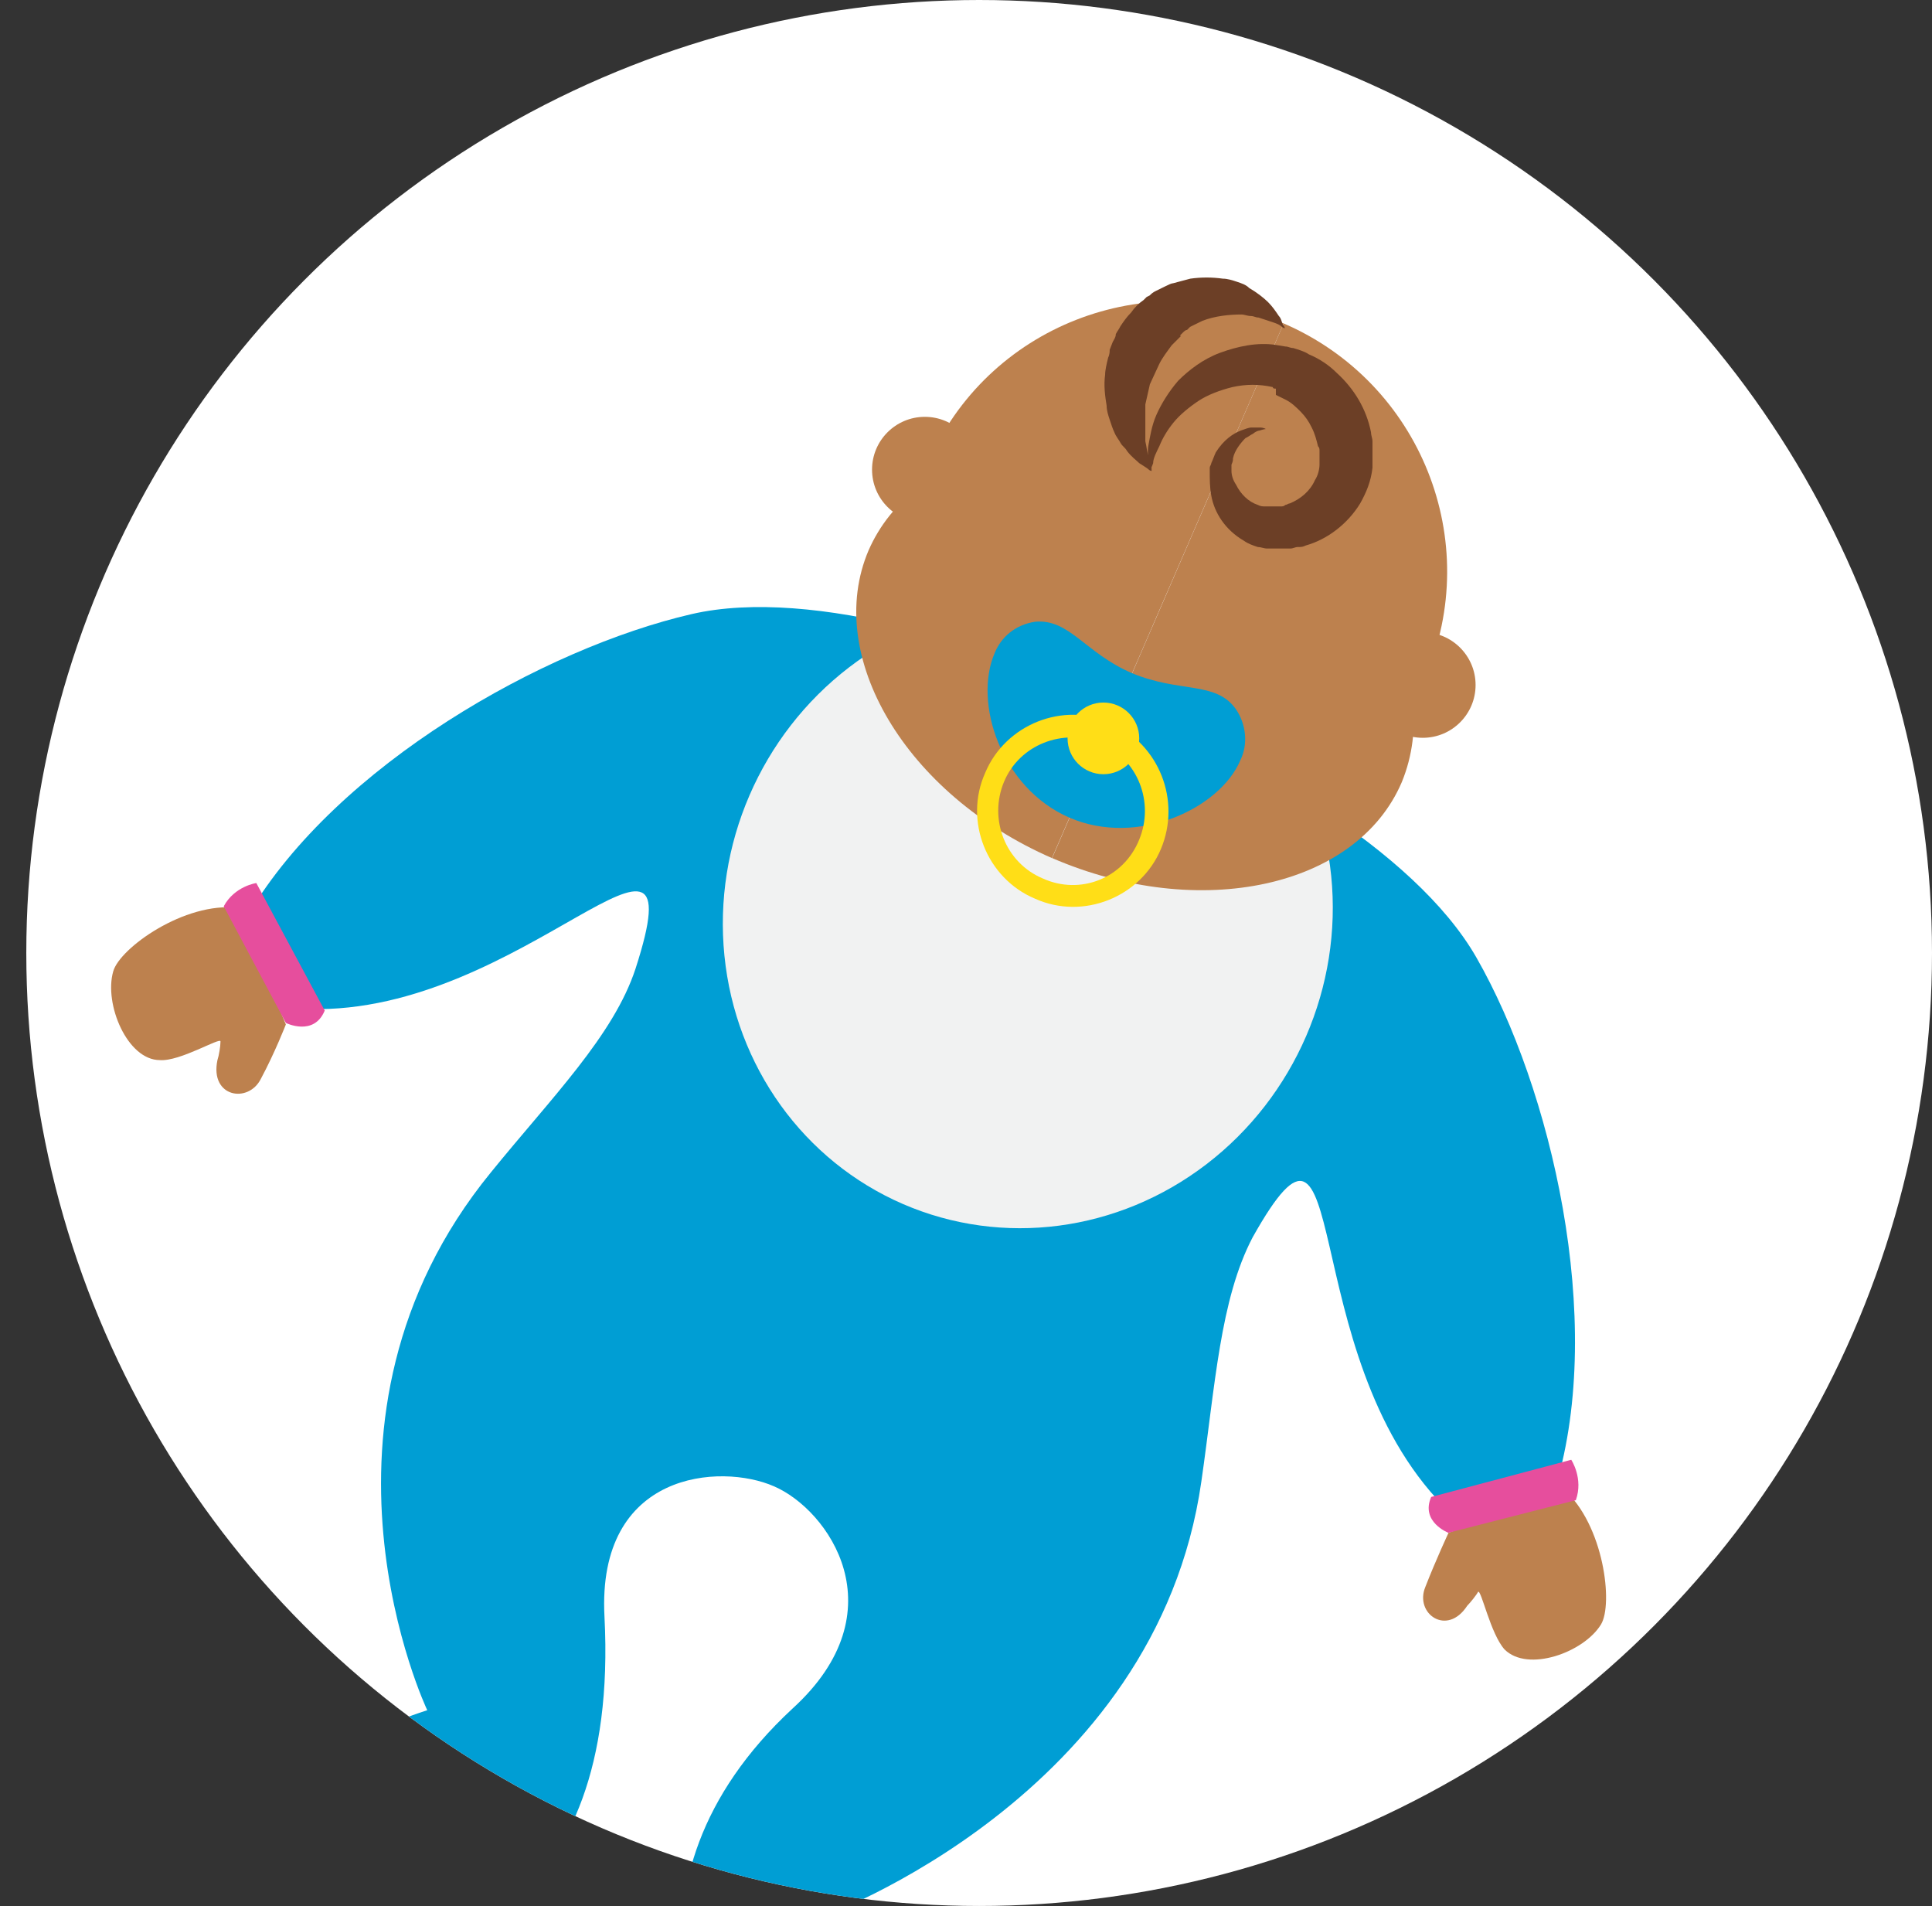 <?xml version="1.0" encoding="utf-8"?>
<!-- Generator: Adobe Illustrator 18.1.0, SVG Export Plug-In . SVG Version: 6.00 Build 0)  -->
<svg version="1.1" id="Layer_1" xmlns="http://www.w3.org/2000/svg" xmlns:xlink="http://www.w3.org/1999/xlink" x="0px" y="0px"
	 viewBox="170.8 227.3 1013.8 1000" enable-background="new 170.8 227.3 1013.8 1000" xml:space="preserve">
<rect x="170.8" y="227.3" width="1013.8" height="1000" fill="#333333" stroke="none"/>
<g>
	<circle fill="#FFFFFF" cx="684.6" cy="727.3" r="500"/>
	<g>
		<g>
			<defs>
				<circle id="SVGID_1_" cx="684.6" cy="727.3" r="500"/>
			</defs>
			<clipPath id="SVGID_2_">
				<use xlink:href="#SVGID_1_"  overflow="visible"/>
			</clipPath>
			<g clip-path="url(#SVGID_2_)">
				<g>
					<path fill="#009ED4" d="M928.5,1017.7l58.7-10.6c26.1-87.3-2.4-208.8-41.6-277.3C913,672.7,822.4,622.1,758,597.6l-181.1,409.5
						c28.5,12.2,66.1,65.3,9.8,116.6c-98.7,91.4-51.4,199-8.2,217.8c22,9.8,62.8-24.5,23.7-108.5c0,0,175.4-62.8,199-228.4
						c7.3-50.6,9.8-95.4,26.9-128.1C881.1,782,849.3,936.9,928.5,1017.7z"/>
				</g>
				<path fill="#BD814E" d="M930.9,1031.5c0,0-6.5,13.9-12.2,28.5c-5.7,13.9,11.4,26.1,22,9.8c1.6-1.6,4.9-5.7,5.7-7.3
					c1.6-1.6,6.5,22,13.9,30.2c12.2,12.2,41.6,1.6,50.6-13.1c6.5-10.6,1.6-52.2-19.6-71L930.9,1031.5z"/>
				<path fill="#E64E9D" d="M995.3,993.2c0,0,6.5,9.8,2.4,21.2l-66.9,17.1c0,0-14.7-5.7-9-18.8L995.3,993.2z"/>
				<g>
					<path fill="#009ED4" d="M333,756.7l-31.8-49.8c46.5-78.3,155-139.5,232.5-157.4c63.6-14.7,163.1,17.1,224.3,48.9L612.8,994
						l-35.9,13.1c-27.7-12.2-93-8.2-88.9,68.5c8.2,158.2-92.2,185.2-133.8,165.6c-40-18.8-47.3-88.9,40.8-116.6
						c0,0-72.6-152.5,33.4-282.2c31.8-39.2,64.4-71.8,75.9-106.9C537.8,631.9,445.6,759.9,333,756.7z"/>
				</g>
				<path fill="#BD814E" d="M320.8,764.8c0,0-5.7,14.7-13.1,28.5c-6.5,13.1-26.9,9.8-22.8-9.8c0.8-2.4,1.6-7.3,1.6-9.8
					c0-2.4-21.2,10.6-31.8,9.8c-17.1,0-29.4-29.4-24.5-46.5c3.3-12.2,37.5-36.7,65.3-33.4L320.8,764.8z"/>
				<path fill="#E64E9D" d="M305.3,690.6c0,0-11.4,1.6-17.1,12.2l32.6,61.2c0,0,14.7,7.3,20.4-6.5L305.3,690.6z"/>
				
					<ellipse transform="matrix(0.397 -0.918 0.918 0.397 -221.496 1078.543)" fill="#F1F2F2" cx="710" cy="707.8" rx="164.8" ry="159.1"/>
				<g>
					<path fill="#BD814E" d="M844.4,397c-72.6-31-155.8,1.6-186.8,73.4c-1.6,4.1-2.4,8.2-4.1,12.2c-12.2,9-21.2,20.4-26.9,33.4
						c-23.7,55.5,19.6,128.1,96.2,161.5l0,0L844.4,397L844.4,397z"/>
					<path fill="#BD814E" d="M906.4,637.6c5.7-13.9,7.3-28.5,5.7-43.2c2.4-4.1,4.9-7.3,6.5-11.4c31-71.8-2.4-155-74.2-186
						L722.9,677.5C800.4,711,882.8,693,906.4,637.6z"/>
				</g>
				<ellipse fill="#BD814E" cx="917.4" cy="586.7" rx="27.7" ry="27.7"/>
				<ellipse fill="#BD814E" cx="656.1" cy="473.7" rx="27.7" ry="27.7"/>
				<path fill="#009ED4" d="M819.2,599.2c-10.6-14.7-29.4-8.2-54.6-18.8c-24.5-10.6-32.6-28.5-50.6-26.9
					c-10.6,1.6-17.9,8.2-21.2,16.3c-11.4,26.1,3.3,71,39.2,86.5c35.9,15.5,79.1-4.9,89.7-30.2C825.7,618,824.9,607.4,819.2,599.2z"
					/>
				<g>
					<circle fill="#FFDE17" cx="749.8" cy="614.7" r="18.8"/>
					<g>
						<path fill="#FFDE17" d="M753.9,606.6c-25.3-11.4-55.5,0.8-66.1,26.1c-11.4,25.3,0.8,55.5,26.1,66.1
							c25.3,11.4,55.5-0.8,66.1-26.1C790.6,647.4,779.2,618,753.9,606.6z M718,688.2c-19.6-8.2-28.5-31-20.4-50.6s31-28.5,50.6-20.4
							c19.6,8.2,28.5,31,20.4,50.6C760.4,688.2,737.6,697.1,718,688.2z"/>
					</g>
				</g>
				<g>
					<path fill="#6C3F26" d="M774.3,473.6c0,0,0-0.8-0.8-3.3c0-2.4-0.8-5.7,0-9.8c0.8-4.1,1.6-9.8,4.1-15.5s6.5-12.2,11.4-17.9
						c5.7-5.7,13.1-11.4,22-14.7c9-3.3,19.6-5.7,29.4-4.1l4.9,0.8c1.6,0,2.4,0.8,4.1,0.8c2.4,0.8,5.7,1.6,8.2,3.3
						c5.7,2.4,10.6,5.7,14.7,9.8c9,8.2,15.5,18.8,17.9,31c0,1.6,0.8,3.3,0.8,4.9c0,1.6,0,3.3,0,4.9v4.9l0,0v0.8l0,0v0.8v0.8v1.6
						c-0.8,7.3-3.3,13.1-6.5,18.8c-6.5,10.6-17.1,18.8-28.5,22c-1.6,0.8-2.4,0.8-4.1,0.8c-1.6,0-2.4,0.8-4.1,0.8c-1.6,0-2.4,0-4.1,0
						h-2.4h-0.8h-0.8h-0.8l0,0h-1.6c-0.8,0-0.8,0-1.6,0c-1.6,0-3.3-0.8-4.9-0.8c-2.4-0.8-4.9-1.6-7.3-3.3
						c-9.8-5.7-15.5-14.7-17.1-23.7c-0.8-4.1-0.8-9-0.8-12.2v-0.8l0,0v-0.8v-0.8c0-0.8,0.8-1.6,0.8-2.4c0.8-1.6,1.6-4.1,2.4-5.7
						c4.1-6.5,9-9.8,13.1-11.4c2.4-0.8,4.1-1.6,5.7-1.6s3.3,0,4.1,0c2.4,0,3.3,0.8,3.3,0.8s-0.8,0-3.3,0.8c-0.8,0-2.4,0.8-3.3,1.6
						c-1.6,0.8-2.4,1.6-4.1,2.4c-2.4,2.4-5.7,6.5-6.5,10.6c0,0.8,0,1.6-0.8,3.3c0,0.8,0,1.6,0,2.4v0.8v0.8l0,0v-0.8l0,0l0,0
						c0,2.4,0.8,4.9,2.4,7.3c2.4,4.9,6.5,9,11.4,10.6c1.6,0.8,2.4,0.8,4.1,0.8c0.8,0,0.8,0,1.6,0c0,0,0.8,0,1.6,0h1.6l0,0h-0.8l0,0
						l0,0h0.8h0.8c0.8,0,1.6,0,2.4,0c0.8,0,1.6,0,2.4-0.8c0.8,0,1.6-0.8,2.4-0.8c5.7-2.4,10.6-6.5,13.1-12.2
						c1.6-2.4,2.4-5.7,2.4-8.2v-2.4v-2.4c0-0.8,0-1.6,0-2.4c0-0.8,0-1.6-0.8-2.4c-0.8-3.3-1.6-6.5-3.3-9.8c-1.6-3.3-3.3-5.7-5.7-8.2
						c-2.4-2.4-4.9-4.9-8.2-6.5c-1.6-0.8-3.3-1.6-4.9-2.4l0-3.3c-0.8,0-1.6,0-1.6-0.8c-7.3-1.6-13.9-1.6-21.2,0
						c-6.5,1.6-13.1,4.1-17.9,7.3c-4.9,3.3-9.8,7.3-13.1,11.4c-3.3,4.1-5.7,8.2-7.3,12.2c-1.6,3.3-3.3,6.5-3.3,9
						C775.1,472.8,774.3,473.6,774.3,473.6z"/>
					<path fill="#6C3F26" d="M775.1,474.4c0,0-0.8,0-1.6-0.8c-0.8-0.8-2.4-1.6-4.9-3.3c-1.6-1.6-4.1-3.3-6.5-6.5
						c-0.8-1.6-2.4-2.4-3.3-4.1c-0.8-1.6-2.4-3.3-3.3-5.7c-0.8-1.6-1.6-4.1-2.4-6.5c-0.8-2.4-1.6-4.9-1.6-7.3
						c-0.8-4.9-1.6-10.6-0.8-16.3c0-2.4,0.8-5.7,1.6-9c0.8-1.6,0.8-3.3,0.8-4.1l1.6-4.1c0.8-1.6,1.6-2.4,1.6-4.1
						c0.8-1.6,1.6-2.4,2.4-4.1c1.6-2.4,3.3-4.9,5.7-7.3c1.6-2.4,4.1-4.9,6.5-6.5l0.8-0.8l0,0l0,0l0.8-0.8l0,0l1.6-0.8
						c0.8-0.8,1.6-1.6,3.3-2.4c1.6-0.8,3.3-1.6,4.9-2.4c1.6-0.8,3.3-1.6,4.1-1.6c3.3-0.8,5.7-1.6,9-2.4c5.7-0.8,11.4-0.8,17.1,0
						c2.4,0,4.9,0.8,7.3,1.6c2.4,0.8,4.9,1.6,6.5,3.3c4.1,2.4,7.3,4.9,9.8,7.3c2.4,2.4,4.1,4.9,5.7,7.3c1.6,1.6,1.6,4.1,2.4,4.9
						c0.8,0.8,0.8,1.6,0.8,1.6s-0.8,0-1.6-0.8c-0.8-0.8-2.4-1.6-4.9-2.4c-2.4-0.8-4.9-1.6-7.3-2.4c-1.6,0-2.4-0.8-4.1-0.8
						s-3.3-0.8-4.9-0.8c-6.5,0-13.9,0.8-20.4,3.3c-1.6,0.8-3.3,1.6-4.9,2.4l-1.6,0.8c-0.8,0.8-0.8,0.8-1.6,1.6
						c-0.8,0-1.6,0.8-2.4,1.6l-1.6,1.6l0,0c0.8-0.8,0,0,0.8,0l0,0l0,0l0,0l-0.8,0.8c-1.6,1.6-2.4,2.4-4.1,4.1
						c-2.4,3.3-4.9,6.5-6.5,9.8c-1.6,3.3-3.3,7.3-4.9,10.6c-0.8,3.3-1.6,7.3-2.4,10.6c0,0.8,0,1.6,0,2.4c0,0.8,0,1.6,0,2.4
						s0,1.6,0,2.4c0,0.8,0,1.6,0,2.4c0,1.6,0,3.3,0,4.9c0,0.8,0,1.6,0,2.4c0,0.8,0,1.6,0,2.4c0.8,3.3,0.8,5.7,1.6,7.3
						c0.8,2.4,0.8,4.1,1.6,4.9C775.1,473.6,775.1,474.4,775.1,474.4z"/>
				</g>
			</g>
		</g>
	</g>
</g>
</svg>
